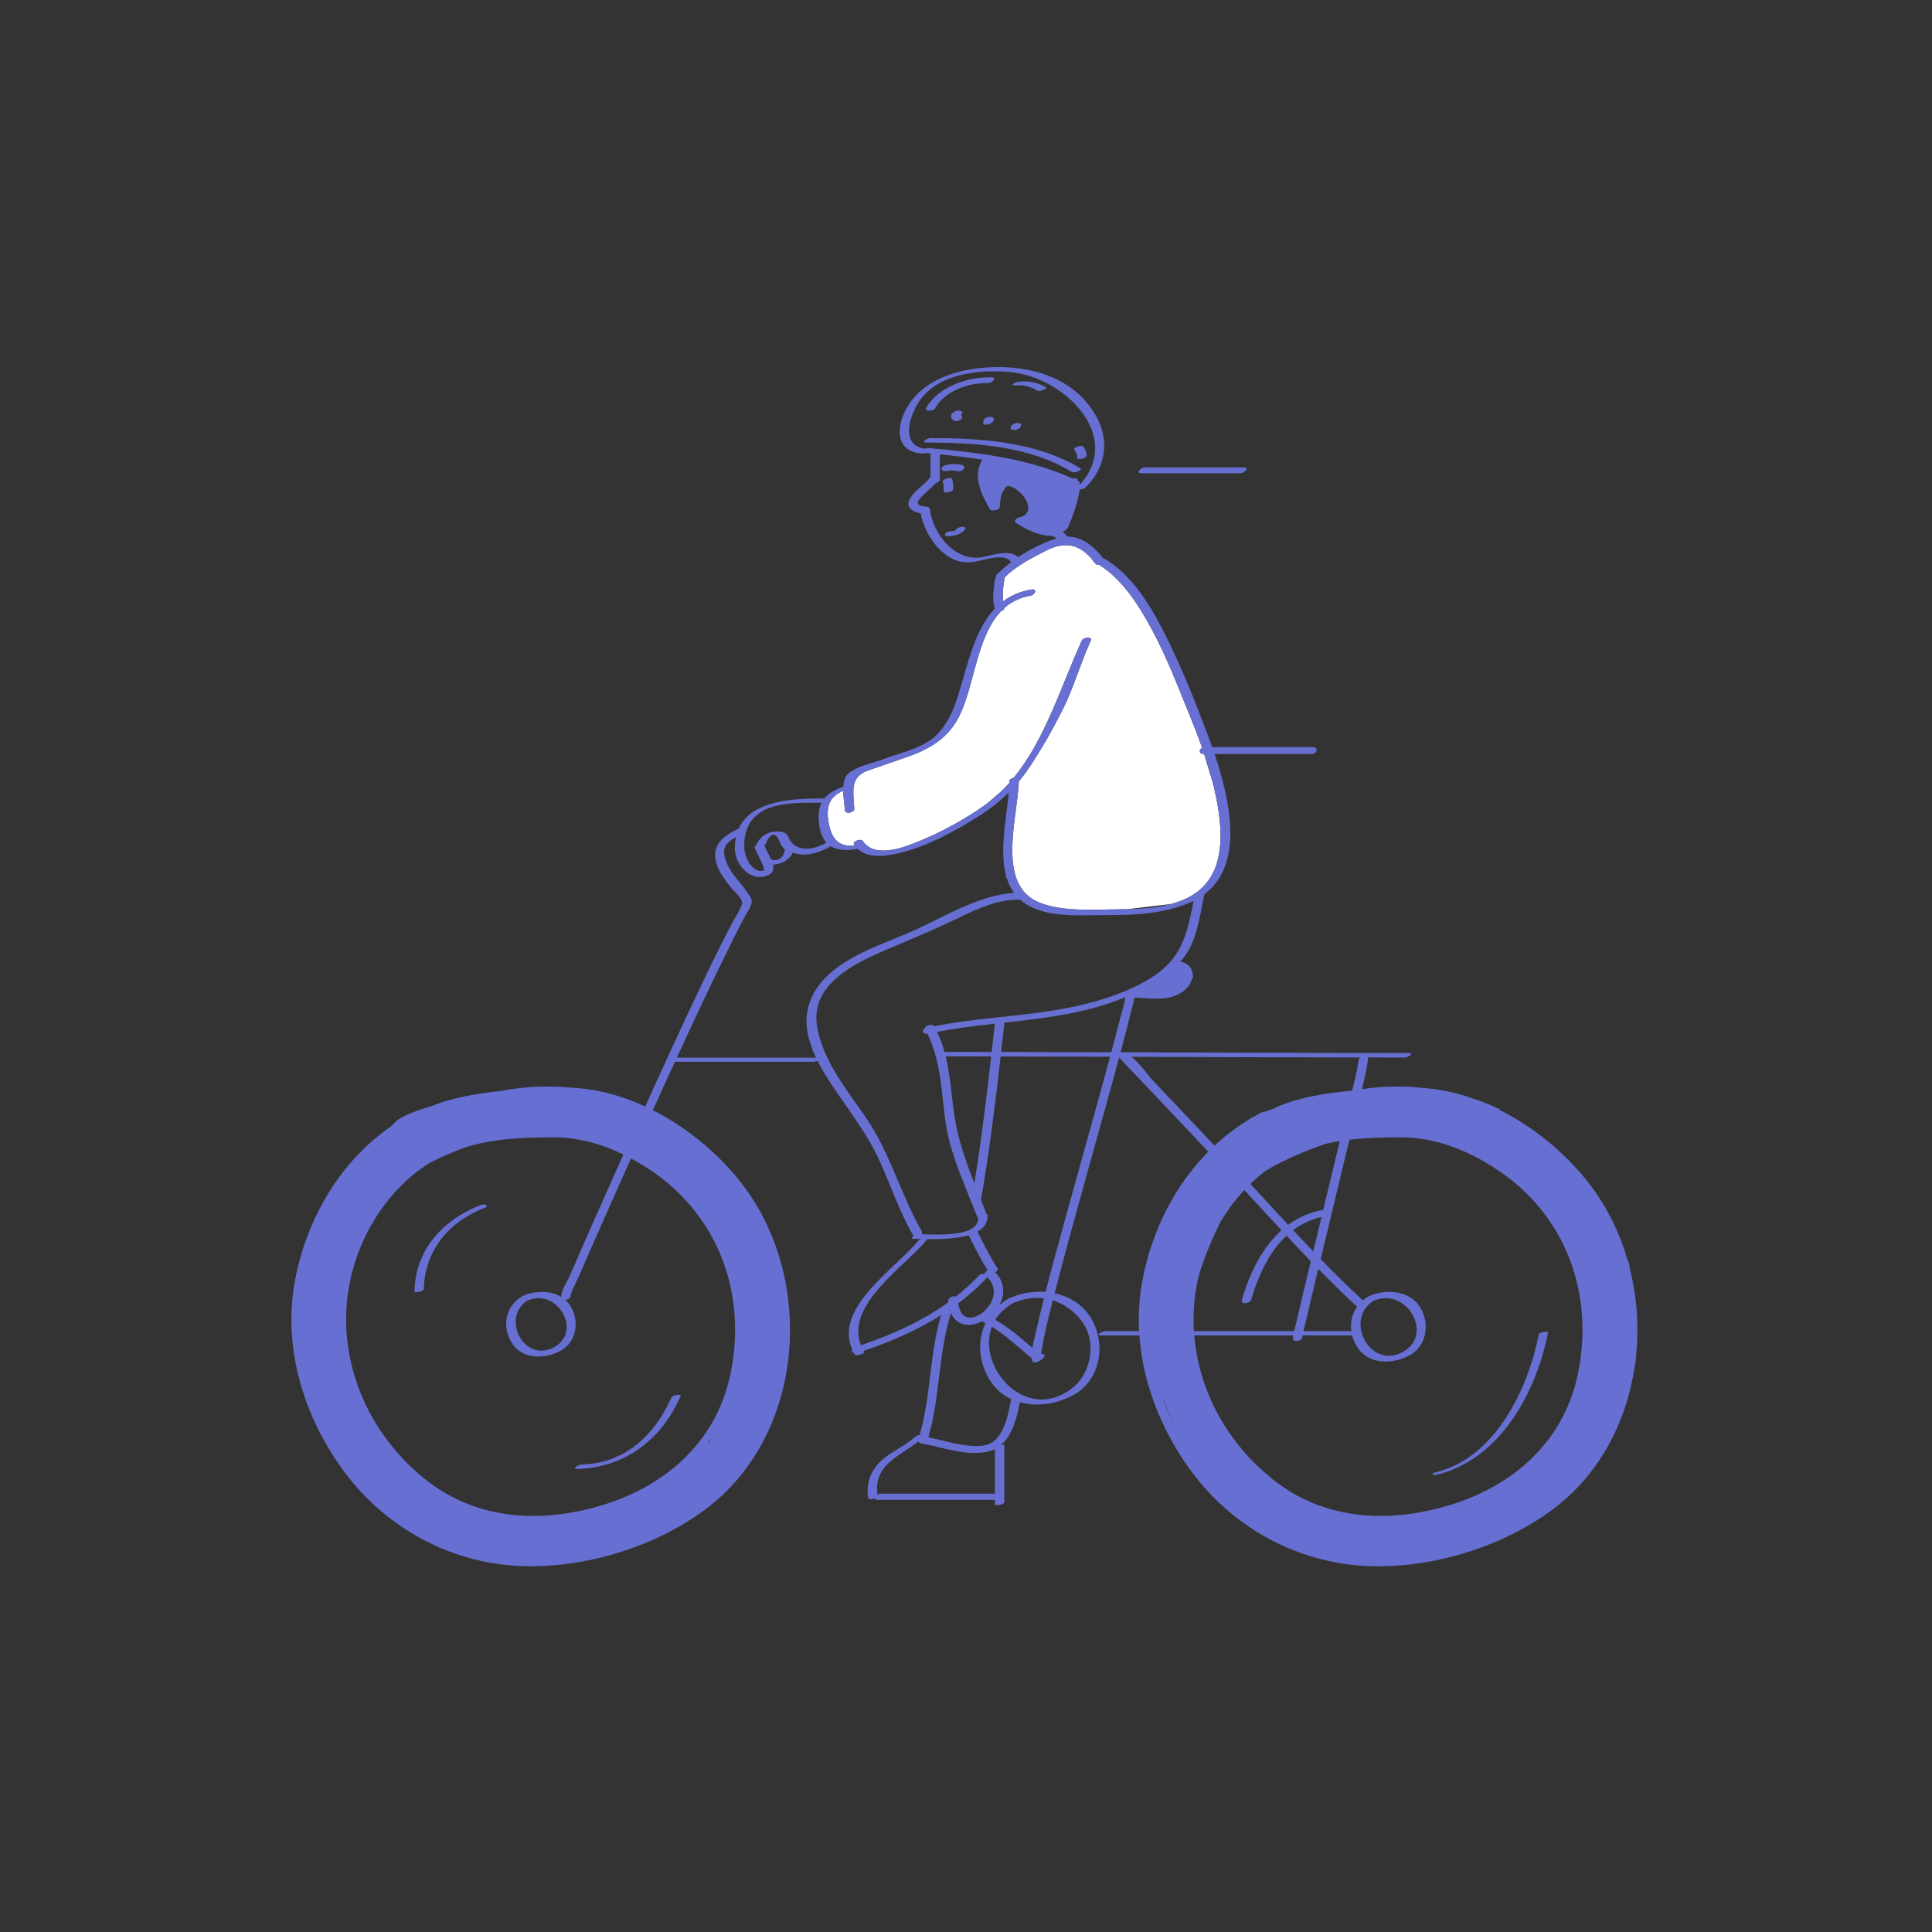 <?xml version="1.0" standalone="no"?>
<svg version="1.1" id="Layer_1" xmlns="http://www.w3.org/2000/svg" xmlns:xlink="http://www.w3.org/1999/xlink" x="0px" y="0px" width="595.28px" height="595.28px" viewBox="0 0 595.28 595.28" enable-background="new 0 0 595.28 595.28" xml:space="preserve">
<rect x="0" y="0" width="595.28" height="595.28" fill="#333333" stroke="none"/>
<path id="color_x5F_2" fill="#ffffff" d="M310.006,269.899c0.055,0.197,0.114,0.392,0.175,0.586
	c-0.139-0.163-0.219-0.258-0.219-0.258S309.978,270.111,310.006,269.899z M375.506,250.272c-0.436-3.046-1.051-6.047-1.801-9.014
	c-0.849-2.775-1.766-5.805-2.7-8.934c-0.025,0-0.052,0-0.078,0c-1.603,0-1.526-1.417-0.544-1.94
	c-1.221-3.462-2.555-6.888-3.946-10.285c-3.568-8.708-6.939-17.6-11.407-25.899c-4.05-7.526-8.947-15.472-16.314-20.143
	c-0.479,0.045-0.942-0.066-1.196-0.412c-0.139-0.188-0.278-0.359-0.417-0.537c-0.03-0.017-0.058-0.035-0.087-0.051
	c-0.26-0.14-0.347-0.305-0.323-0.475c-4.042-4.903-8.489-5.971-14.629-2.799c-4.426,2.287-8.944,4.541-12.499,8.107
	c-0.037,0.037-0.082,0.068-0.125,0.102c0.038,0.107,0.057,0.229,0.033,0.375c-0.328,2.091-0.688,4.639-0.398,6.894
	c2.355-1.748,5.193-3.017,8.684-3.616c1.976-0.34,1.182,1.657-0.313,1.914c-3.262,0.561-5.848,1.893-7.955,3.749
	c-0.033,0.45-0.486,0.812-1.034,0.993c-7.534,7.854-8.277,23.063-12.814,32.205c-3.41,6.869-9.015,10.244-16.1,12.707
	c-3.996,1.389-7.991,2.77-11.986,4.155c-5.954,2.064-4.517,6.665-4.346,11.911c0.038,1.147-2.874,1.689-2.92,0.277
	c-0.048-1.477-0.441-3.755-0.476-5.939c-4.371,1.899-5.359,5.045-4.496,9.865c0.879,4.92,3.019,7.541,8.031,7.051
	c-0.064-0.088-0.138-0.163-0.199-0.256c-0.696-1.043,2.111-2.02,2.684-1.16c3.84,5.757,13.551,1.697,18.425-0.373
	c6.652-2.826,13.07-6.361,18.981-10.528c0.479-0.337,0.934-0.696,1.394-1.05c1.408-1.207,2.773-2.398,3.938-3.424
	c0.835-0.816,1.649-1.651,2.422-2.522c0.006-0.183,0.014-0.369,0.016-0.548c0.005-0.481,0.637-0.861,1.311-1.005
	c9.905-12.086,14.689-28.601,21.059-42.388c0.42-0.91,3.322-1.215,2.711,0.109c-3.191,6.91-5.199,14.338-8.615,21.143
	c-2.989,5.955-6.314,11.874-10.002,17.425c-1.162,1.749-2.343,3.349-3.57,4.836c-0.26,9.376-5.434,26.511,1.973,34.374
	c0.221,0.084,0.344,0.219,0.388,0.381c0.962,0.928,2.106,1.719,3.49,2.326c7.049,3.091,16.664,2.385,24.265,2.312
	c1.05-0.011,2.129-0.024,3.224-0.05l13.591-1.599c2.42-0.655,4.725-1.574,6.797-2.876
	C376.361,270.175,376.846,259.64,375.506,250.272z"></path>
<path id="color_x5F_1" d="M297.356,163.073c-1.195,1.643-3.428,2.115-5.344,2.141c-0.42,0.006-1.174-0.229-0.766-0.775
	c0.411-0.551,1.271-0.763,1.918-0.771c0.646-0.008,1.114-0.057,1.508-0.598c0.397-0.547,1.281-0.772,1.918-0.771
	C297.017,162.299,297.759,162.52,297.356,163.073z M293.694,150.688c-0.001-1.047-0.03-2.074-0.342-3.082
	c-0.239-0.771-3.123,0.05-2.898,0.777c0.313,1.008,0.342,2.035,0.342,3.082C290.797,152.064,293.694,151.607,293.694,150.688z
	 M291.8,145.123c0.976-0.226,2.052-0.279,3.019,0.012c0.683,0.205,1.562-0.03,2.049-0.55c0.447-0.475,0.286-1.08-0.34-1.269
	c-1.681-0.506-3.52-0.38-5.208,0.012c-0.518,0.12-1.386,0.626-1.209,1.286C290.294,145.298,291.282,145.243,291.8,145.123z
	 M288.122,125.794c2.998-5.329,10.4-7.924,16.256-7.748c1.184,0.035,3.055-1.723,1.09-1.781c-7.14-0.213-16.375,2.828-20.064,9.389
	C284.687,126.928,287.612,126.7,288.122,125.794z M312.857,118.753c2.432-0.248,4.745,0.33,6.805,1.633
	c0.69,0.438,3.099-0.746,2.732-0.977c-2.495-1.58-5.358-2.09-8.273-1.793c-0.641,0.065-1.446,0.24-1.941,0.686
	C311.688,118.743,312.614,118.778,312.857,118.753z M333.006,144.384c-13.673-8.365-30.695-9.365-46.328-9.415
	c-0.912-0.003-3.142,1.375-1.197,1.381c15.085,0.048,31.616,1.014,44.813,9.089C331.071,145.913,333.584,144.738,333.006,144.384z
	 M331.915,141.187c0.012,0.565,2.915,0.1,2.898-0.777c-0.021-1.08-0.37-2.066-1.117-2.857c-0.537-0.57-3.232,0.472-2.723,1.012
	C331.642,139.272,331.896,140.231,331.915,141.187z M296.323,126.831c-0.425-0.508-1.428-0.398-1.943-0.122
	c-0.536,0.288-1.198,0.653-1.345,1.306c-0.124,0.553,0.258,1.021,0.616,1.395c0.486,0.504,1.367,0.382,1.943,0.122
	c0.398-0.18,1.221-0.818,0.729-1.329c-0.104-0.107-0.193-0.223-0.284-0.339C296.374,127.591,296.644,127.215,296.323,126.831z
	 M306.259,129.471c-0.619,0.909-1.615,1.524-2.77,1.356c-0.865-0.126-0.538-0.896-0.35-1.469c0.193-0.588,1.143-0.838,1.665-0.914
	c0.259-0.037,1.247-0.084,1.226,0.39C306.308,128.931,306.493,129.126,306.259,129.471z M303.289,129.935
	c-0.001,0-0.003,0.001-0.005,0.002C303.288,129.934,303.285,129.938,303.289,129.935
	C303.289,129.935,303.289,129.935,303.289,129.935z M314.272,131.742c0.086-0.129,0.171-0.257,0.257-0.386
	c0.872-1.313-2.088-1.322-2.764-0.305c-0.085,0.129-0.171,0.258-0.256,0.387C310.638,132.751,313.597,132.76,314.272,131.742z
	 M351.666,145.813c10.165,0,20.331,0,30.496,0c1.189,0,3.046-1.805,1.084-1.805c-10.165,0-20.331,0-30.496,0
	C351.561,144.009,349.704,145.813,351.666,145.813z M504.049,418.2c0.045,0.496-0.089,1.469-0.364,2.77
	c-2.523,17.235-10.913,33.449-25.346,44.168c-16.213,12.043-39.077,18.741-59.231,17.246c-21.274-1.578-40.543-12.836-52.889-30.203
	c-8.528-11.996-14.118-26.135-15.153-40.703c-3.933,0-7.865,0-11.797,0c-1.94,0,0.319-1.344,1.207-1.344c3.503,0,7.006,0,10.508,0
	c-0.284-5.504,0.081-11.061,1.195-16.58c2.939-14.564,9.793-28.281,20.107-38.709c-5.938-6.294-11.875-12.59-17.836-18.862
	c-2.512-2.644-5.021-5.291-7.568-7.901c-0.596-0.609-1.299-1.571-2.059-2.237c-3.389,12.537-6.912,25.038-10.385,37.552
	c-3.238,11.673-6.49,23.35-9.486,35.088c4.498,0.964,8.594,3.406,11.13,7.525c4.8,7.797,3.185,19.02-5.201,23.725
	c-5.04,2.828-11.248,3.83-16.635,2.338c-0.912,4.541-2.249,10.121-5.788,13.156c0.546-0.063,0.998-0.026,0.998,0.141
	c0,5.825,0,11.65,0,17.475c0,0.798-2.898,1.2-2.898,0.777c0-0.496,0-0.992,0-1.488c-12.027,0-24.056,0-36.084,0
	c-0.635,0-0.876-0.202-0.875-0.474c-0.832,0.363-2.025,0.433-2.104-0.095c-0.707-4.775,0.898-8.913,4.609-12.016
	c3.148-2.633,7.104-4.233,10.089-7.038c0.212-0.198,0.707-0.353,1.207-0.423c3.432-12.053,2.968-24.832,6.558-36.865
	c-7.434,4.688-15.659,8.258-23.88,10.984c0.071,0.127,0.128,0.252,0.204,0.379c0.227,0.377-2.47,1.487-2.898,0.777
	c-0.089-0.148-0.156-0.295-0.238-0.442c-0.579-0.137-0.799-0.643-0.569-1.129c-5.739-12.916,13.533-25.043,20.36-33.509
	c0.2-0.248,0.671-0.413,1.174-0.511c-0.939-0.021-1.755-0.04-2.388-0.043c-1.149-0.004-0.87-0.513-0.252-0.93
	c-0.055-0.055-0.104-0.116-0.144-0.187c-4.21-7.356-6.864-15.354-10.361-23.041c-2.837-6.239-6.606-11.603-10.496-17.202
	c-2.693-3.877-6.086-8.54-8.572-13.51c-0.375,0.17-0.779,0.293-1.041,0.293c-14.299,0-28.597,0-42.896,0
	c-0.884,1.923-1.771,3.843-2.651,5.767c-1.396,3.048-2.77,6.105-4.157,9.157c11.384,5.763,21.6,14.563,28.674,24.321
	c21.438,29.571,17.699,76.248-12.586,98.74c-16.214,12.043-39.077,18.741-59.231,17.246c-21.274-1.578-40.543-12.837-52.888-30.203
	c-12.007-16.89-18.2-38.024-14.041-58.627c3.771-18.676,13.979-35.956,29.666-46.695c0.222-0.245,0.442-0.49,0.634-0.713
	c1.815-2.117,6.787-3.959,11.678-5.342c6.635-2.777,14.152-3.866,21.234-4.643c0.031-0.006,0.058-0.012,0.088-0.018
	c7.441-1.469,14.387-1.609,20.495-1.083c2.329,0.095,4.642,0.293,6.919,0.636c5.76,0.867,11.498,2.689,17.001,5.236
	c1.735-3.814,3.455-7.637,5.206-11.443c0.383-0.832,0.766-1.663,1.148-2.495c-0.085-0.104,0-0.249,0.185-0.402
	c6.318-13.733,12.673-27.471,19.565-40.927c1.168-2.28,2.862-4.643,3.726-7.047c0.539-1.502-2.647-4.164-3.4-5.142
	c-1.577-2.045-3.38-4.302-4.254-6.771c-2.108-5.952,1.407-8.79,6.229-11.234c0.13-0.065,0.261-0.108,0.391-0.141
	c3.976-8.905,17.156-9.313,26.39-9.311c1.193-1.46,3.01-2.58,5.534-3.519c0.104-0.039,0.215-0.067,0.326-0.091
	c0.102-1.729,0.522-3.288,1.658-4.183c3.006-2.368,7.106-2.947,10.601-4.293c3.084-1.188,6.669-2.1,9.965-3.452
	c0.065-0.026,0.13-0.056,0.195-0.083c2.503-1.045,4.831-2.354,6.629-4.246c3.03-3.191,4.8-7.145,6.143-11.293
	c2.979-9.211,4.958-20.438,11.465-27.301c-0.843-2.721-0.382-6.212,0.046-8.945c0.039-0.248,0.189-0.461,0.398-0.636
	c-0.205-0.228-0.199-0.548,0.197-0.946c1.306-1.311,2.808-2.598,4.43-3.817c-0.086-0.039-0.16-0.089-0.211-0.161
	c-1.984-2.848-8.35-0.332-11.235,0.076c-2.107,0.299-4.015,0.156-5.983-0.647c-5.254-2.145-9.533-8.753-10.444-14.277
	c-2.519-0.528-4.988-1.937-3.156-4.815c1.574-2.472,4.234-3.944,6.027-6.213c0.036-0.045,0.079-0.083,0.12-0.122
	c0-2.449,0-4.898,0-7.347c-0.486-0.047-0.971-0.094-1.456-0.139c-0.31,0.109-0.592,0.179-0.76,0.172
	c-9.18-0.381-8.446-8.963-4.441-15.117c5.023-7.719,14.799-10.744,23.633-11.379c11.237-0.807,23.476,1.709,31.114,10.701
	c7.107,8.369,7.564,18.482-0.43,26.383c-0.254,0.251-1.011,0.447-1.668,0.513c-0.375,1.995-1.083,5.351-1.906,7.245
	c-0.262,0.845-0.562,1.655-0.899,2.411c-0.481,1.438-0.944,2.681-2.068,3.208c-0.119,0.11-0.246,0.208-0.374,0.305
	c0.57,0.309,1.044,0.713,1.363,1.314c4.473-0.076,8.318,3.076,11,6.547c8.72,4.908,14.388,14.137,18.803,22.828
	c5.026,9.897,9.246,20.357,13.16,30.738c0.555,1.473,1.145,3.067,1.739,4.754c10.309,0,20.616,0,30.925,0
	c1.966,0,1.406,2.133-0.254,2.133c-9.979,0-19.959,0-29.938,0c4.835,14.33,9.148,33.992-3.126,43.209
	c-1.552,6.869-2.187,14.676-6.98,20.242c-0.146,0.169-0.3,0.33-0.449,0.495c1.621,0.401,3.216,1.249,3.618,2.95
	c0.08,0.336,0.11,0.677,0.118,1.018c0.319,0.353,0.343,0.735-0.089,1.139c-0.219,1.131-0.786,2.201-1.596,3.031
	c-4.308,4.42-10.598,3.187-16.185,2.979c-0.19,1.465-0.73,3.016-1.03,4.269c-1.009,4.208-2.121,8.391-3.246,12.568
	c29.584,0.099,59.168,0.224,88.753,0.228c1.944,0-0.284,1.383-1.197,1.383c-3.821,0-7.644-0.014-11.466-0.018
	c0.126,0.141,0.193,0.326,0.163,0.572c-0.378,3.07-1.134,6.152-1.928,9.205c6.929-1.044,13.367-0.983,19.016-0.366
	c1.439,0.112,2.873,0.255,4.29,0.468c3.8,0.572,7.589,1.565,11.309,2.902c4.553,1.504,7.178,2.879,7.178,2.879h0.666l-0.167,0.408
	c11.534,5.758,21.896,14.647,29.047,24.512c4.802,6.624,8.331,14.109,10.591,21.986l0.529,1.094c0,0,0.026,0.41,0.072,1.131
	C504.4,399.583,505.055,409.001,504.049,418.2z M219.128,443.226c-0.388,0.549-0.795,1.08-1.201,1.611l0.787-0.693
	C218.714,444.144,218.867,443.821,219.128,443.226z M200.357,360.504c-1.938-1.294-3.918-2.486-5.936-3.573
	c-3.151,7.014-6.284,14.037-9.389,21.072c-2.248,5.096-4.491,10.193-6.688,15.313c-0.664,1.547-2.525,4.715-2.518,6.061
	c-0.033-0.016-0.065-0.031-0.099-0.047c0.061,0.444-0.258,0.937-1.104,1.106c-0.004,0.001-0.007,0.001-0.011,0.002
	c-0.146,0.029-0.31,0.048-0.475,0.054c0.652,0.569,1.237,1.236,1.716,2.032c2.761,4.589,1.824,10.982-3.143,13.68
	c-4.81,2.612-11.81,2.741-15.027-2.456c-3.116-5.031-2.013-11.277,3.235-14.373c0.132-0.078,0.284-0.134,0.445-0.172
	c0.103-0.061,0.218-0.119,0.359-0.174c3.492-1.341,7.926-1.408,11.178,0.558c0.014-1.958,1.947-4.829,2.687-6.546
	c2.318-5.391,4.679-10.766,7.051-16.133c3.124-7.069,6.277-14.126,9.444-21.176c-6.852-3.34-14.16-5.347-22.011-5.316
	c-8.712,0.035-18.772,0.393-27.314,3.324c-1.034,0.39-2.098,0.809-3.175,1.256c-0.205,0.091-0.415,0.174-0.617,0.27
	c-0.088,0.041-0.178,0.075-0.267,0.102c-2.108,0.896-4.249,1.883-6.314,2.934c-13.781,8.674-22.935,24.159-25.182,40.197
	c-2.183,15.573,2.13,31.517,11.371,44.231c6.696,9.214,15.708,17.091,26.522,21.046c12.381,4.527,25.311,4.087,37.938,0.715
	c20.848-5.567,37.481-19.371,42.03-41.127C230.188,398.868,221.507,374.611,200.357,360.504z M162.956,400.54
	c-0.109,0.042-0.219,0.069-0.329,0.09c-8.467,5.248-1.157,19.502,8.074,14.487C179.481,410.348,171.929,397.092,162.956,400.54z
	 M356.868,305.804c-1.181-0.063-2.381-0.131-3.377-0.189C354.61,305.723,355.755,305.81,356.868,305.804z M330.486,147.437
	c0.748-0.207,1.544-0.094,1.585,0.512c0.005,0.076,0.006,0.158,0.011,0.236c0.13,0.063,0.262,0.119,0.391,0.183
	c0.38,0.188,0.31,0.446,0.027,0.688c0.178,0.066,0.302,0.113,0.377,0.141c13.319-15.123-5.246-33.042-21.532-34.547
	c-10.012-0.926-23.567,0.505-28.924,10.311c-2.747,5.029-4.295,12.176,2.455,13.326c0.412-0.174,0.83-0.289,1.078-0.266
	C300.998,139.435,316.599,141.103,330.486,147.437z M313.735,171.672c3.758-2.521,7.966-4.61,11.92-5.788
	c-0.275-0.258-0.619-0.408-1.032-0.548c-0.17-0.058-0.303-0.145-0.401-0.248c-3.907,0.204-8.804-2.329-11.178-3.978
	c-0.893-0.618,0.216-1.527,0.894-1.666c4.521-0.928,3.018-5.229,0.474-7.59c-0.807-0.748-3.105-2.677-4.424-1.889
	c-0.451,0.605-0.901,1.336-1.314,2.074c-0.438,1.281-0.514,2.704-0.575,4.039c-0.027,0.602-0.818,1.024-1.569,1.104
	c-0.621,0.181-1.299,0.118-1.564-0.343c-2.637-4.582-5.378-10.257-2.27-15.214c-4.356-0.681-8.744-1.19-13.111-1.634
	c0,2.652,0,5.304,0,7.955c0,0.404-0.575,0.718-1.213,0.891c-1.293,1.39-2.85,2.534-4.137,3.93c-0.502,0.545-1.436,1.384-1.434,2.2
	c0.002,0.986,2.111,1.081,2.736,1.165c0.61,0.082,0.891,0.35,0.94,0.673c0.008,0.017,0.021,0.031,0.022,0.05
	c0.982,7.922,7.949,16.453,16.447,14.755C305.949,171.012,311.138,169.171,313.735,171.672z M255.317,253.483
	c0.879,4.92,3.019,7.541,8.031,7.051c-0.064-0.088-0.138-0.163-0.199-0.256c-0.696-1.043,2.111-2.02,2.684-1.16
	c3.84,5.757,13.551,1.697,18.425-0.373c6.652-2.826,13.07-6.361,18.981-10.528c0.479-0.337,0.934-0.696,1.394-1.05
	c1.392-1.071,2.702-2.215,3.938-3.424c0.835-0.816,1.649-1.651,2.422-2.522c0.006-0.183,0.014-0.369,0.016-0.548
	c0.005-0.481,0.637-0.861,1.311-1.005c9.905-12.086,14.689-28.601,21.059-42.388c0.42-0.91,3.322-1.215,2.711,0.109
	c-3.191,6.91-5.199,14.338-8.615,21.143c-2.989,5.955-6.314,11.874-10.002,17.425c-1.162,1.749-2.343,3.349-3.57,4.836
	c-0.26,9.376-5.434,26.511,1.973,34.374c0.221,0.084,0.344,0.219,0.388,0.381c0.962,0.928,2.106,1.719,3.49,2.326
	c7.049,3.091,16.664,2.385,24.265,2.312c1.05-0.011,2.129-0.024,3.224-0.05c4.462-0.104,9.216-0.415,13.591-1.599
	c2.42-0.655,4.725-1.574,6.797-2.876c8.733-5.486,9.218-16.021,7.878-25.389c-0.436-3.046-1.051-6.047-1.801-9.014
	c-0.762-3.012-1.662-5.986-2.656-8.934c-0.015,0-0.029,0-0.044,0c-0.025,0-0.052,0-0.078,0c-1.603,0-1.526-1.417-0.544-1.94
	c-1.221-3.462-2.555-6.888-3.946-10.285c-3.568-8.708-6.939-17.6-11.407-25.899c-4.05-7.526-8.947-15.472-16.314-20.143
	c-0.479,0.045-0.942-0.066-1.196-0.412c-0.139-0.188-0.278-0.359-0.417-0.537c-0.03-0.017-0.058-0.035-0.087-0.051
	c-0.26-0.14-0.347-0.305-0.323-0.475c-4.042-4.903-8.489-5.971-14.629-2.799c-4.426,2.287-8.944,4.541-12.499,8.107
	c-0.037,0.037-0.082,0.068-0.125,0.102c0.038,0.107,0.057,0.229,0.033,0.375c-0.328,2.091-0.688,4.639-0.398,6.894
	c2.355-1.748,5.193-3.017,8.684-3.616c1.976-0.34,1.182,1.657-0.313,1.914c-3.262,0.561-5.848,1.893-7.955,3.749
	c-0.033,0.45-0.486,0.812-1.034,0.993c-7.534,7.854-8.277,23.063-12.814,32.205c-3.41,6.869-9.015,10.244-16.1,12.707
	c-3.996,1.389-7.991,2.77-11.986,4.155c-5.954,2.064-4.517,6.665-4.346,11.911c0.038,1.147-2.874,1.689-2.92,0.277
	c-0.048-1.477-0.441-3.755-0.476-5.939C255.442,245.518,254.454,248.663,255.317,253.483z M229.962,264.063
	c0.527,1.258,1.16,2.729,2.392,3.461c0.951,0.83,1.99,1.038,3.118,0.624c-0.49-2.536-2.135-4.606-2.926-7.034
	c-0.061-0.188,0.088-0.381,0.343-0.553c1.401-3.183,4.088-4.641,7.534-4.33c1.005,0.09,2.039,0.619,2.438,1.6
	c2.026,4.981,7.744,4.142,11.783,1.803c-1.119-1.219-1.881-2.968-2.225-5.373c-0.416-2.912-0.199-5.154,0.719-6.949
	c-0.078,0.014-0.153,0.022-0.219,0.022c-8.456-0.007-21.246-0.614-23.314,10.075C229.192,259.54,229.097,262.005,229.962,264.063z
	 M241.241,261.132c-0.357-0.468-0.622-0.791-0.826-1.351c-0.579-1.584-2.165-5.186-4.629,0.419c-0.053,0.12-0.147,0.23-0.269,0.328
	c0.45,1.232,1.463,2.812,2.138,4.348c0.813,0.15,1.757,0.254,2.471-0.186c0.983-0.605,1.428-1.646,1.68-2.727
	c0.017-0.072,0.057-0.141,0.107-0.207C241.659,261.573,241.425,261.372,241.241,261.132z M251.421,325.877
	c-2.355-4.996-3.702-10.267-2.437-15.34c3.253-13.033,18.995-18.115,29.991-22.692c10.529-4.385,21.759-11.977,33.479-12.721
	c-1.024-1.395-1.754-2.961-2.274-4.639c-0.061-0.194-0.12-0.389-0.175-0.586c-2.142-7.752,0.107-17.821,0.811-25.727
	c-2.823,2.826-5.963,5.27-9.739,7.623c-7.052,4.396-14.71,8.626-22.8,10.744c-4.318,1.131-10.533,2.339-14.089-1.048
	c-0.201,0.087-0.417,0.155-0.632,0.188c-3.099,0.456-5.667,0.241-7.573-0.935c-2.958,1.658-6.586,3.07-10.01,2.397
	c-0.514-0.101-1.113-0.218-1.718-0.376c-1.099,2.318-3.53,3.471-6.078,3.643c0.318,1.406,0.029,2.645-1.72,3.347
	c-5.339,2.146-10.046-3.483-10.048-8.368c-0.001-1.25,0.127-2.392,0.35-3.447c-2.177,1.182-4.195,2.738-3.542,5.734
	c1.184,5.433,5.59,8.405,8.12,12.979c0.995,1.796-0.903,3.953-1.71,5.484c-1.284,2.438-2.539,4.893-3.77,7.357
	c-5.999,12.015-11.695,24.182-17.311,36.382C222.838,325.877,237.129,325.877,251.421,325.877z M301.419,375.216
	c0-0.005,0.002-0.009,0.002-0.014c-0.16-0.07-0.286-0.174-0.346-0.328c-3.814-9.92-8.643-19.83-9.936-30.496
	c-1.094-9.033-1.402-17.618-5.365-25.842c-1.401,0.178-1.891-1.072-0.824-1.647c-0.203-0.751,2.416-1.624,2.92-0.7
	c0.002,0.004,0.004,0.007,0.005,0.01c16.293-3.238,33.237-3.035,49.259-7.562c4.355-1.229,9.408-2.947,13.99-5.31
	c0.813-0.459,1.764-0.994,2.809-1.578c2.605-1.591,4.957-3.424,6.784-5.546c4.653-5.402,5.661-11.976,7.076-18.651
	c-0.445,0.22-0.89,0.439-1.367,0.639c-7.771,3.234-16.36,3.811-24.692,3.752c-7.482-0.052-17.424,0.941-24.27-2.602
	c-1.184-0.612-2.201-1.327-3.091-2.119c-0.003,0-0.006,0-0.009,0c-7.037-0.271-13.822,3.085-20.009,6.066
	c-5.676,2.736-11.443,5.175-17.243,7.636c-10.773,4.571-28.053,11.015-25.294,25.769c1.958,10.469,9.108,19.097,14.984,27.656
	c7.459,10.865,10.673,23.611,17.173,34.975c0.199,0.348,0.16,0.679-0.016,0.959C289.132,380.434,301.579,381.181,301.419,375.216z
	 M305.552,324.132c0.328-2.908,0.653-5.816,0.977-8.725c-5.959,0.666-11.907,1.395-17.768,2.543
	c0.967,2.043,1.693,4.098,2.265,6.169c0.036-0.003,0.073-0.009,0.105-0.009C295.938,324.11,300.745,324.126,305.552,324.132z
	 M291.381,325.495c1.421,5.843,1.734,11.828,2.657,18.105c1.072,7.297,3.511,14.165,6.175,20.971
	c2.106-12.965,3.702-26.004,5.182-39.055C300.724,325.511,296.052,325.497,291.381,325.495z M292.203,401.233
	c-0.011-0.105-0.029-0.213-0.038-0.318c-0.09-1.079,1.51-1.748,2.371-1.441c2.54-2,4.938-4.161,7.131-6.521
	c0.374-0.402,1.152-0.554,1.779-0.478c0.004-0.426,0.387-0.826,0.881-1.064c-2.212-3.462-4.043-7.154-5.88-10.826
	c-3.866,1.148-8.894,1.259-12.683,1.215c-6.779,8.377-25.392,20.119-20.513,32.671C274.649,411.37,284.078,407.103,292.203,401.233z
	 M304.205,393.53c-0.04,0.059-0.081,0.116-0.14,0.179c-2.688,2.892-5.655,5.511-8.824,7.888c0.291,1.772,0.959,3.711,2.716,4.258
	c0.907,0.282,1.861,0.133,2.753-0.221c0.26-0.197,0.65-0.385,1.047-0.516c0.381-0.229,0.736-0.482,1.058-0.744
	C306.303,401.534,307.633,396.816,304.205,393.53z M292.629,403.468c-0.096,0.065-0.194,0.129-0.29,0.193
	c0.164,0.052,0.311,0.127,0.422,0.231C292.714,403.753,292.671,403.61,292.629,403.468z M306.558,446.487
	c-0.397,0.195-0.813,0.368-1.254,0.507c-6.694,2.106-14.835-1.113-21.443-2.247c-0.451-0.078-0.785-0.283-0.895-0.617
	c-5.944,4.7-13.889,7.124-12.59,16.502c0.353-0.24,0.773-0.414,1.152-0.414c11.676,0,23.353,0,35.029,0
	C306.558,455.641,306.558,451.063,306.558,446.487z M311.556,431.086c-2.775-1.308-5.199-3.403-6.932-6.423
	c-3.178-5.54-3.437-11.813-0.965-16.99c-0.361-0.188-0.728-0.367-1.098-0.538c-1.859,0.929-3.977,1.44-5.995,0.813
	c-1.804-0.561-2.903-1.867-3.567-3.437c-0.006,0.09-0.022,0.186-0.055,0.289c-3.885,12.393-3.255,25.627-6.908,38.072
	c5.322,1.065,11.301,3.135,16.646,2.584C309.132,444.792,310.531,436.397,311.556,431.086z M324.393,400.655
	c-0.076,0.301-0.156,0.599-0.231,0.898c-1.02,4.061-2.052,8.131-2.824,12.247c-0.207,1.107-0.43,2.231-0.508,3.358
	c0.76,0.01,1.346,0.317,0.89,0.979c-0.66,0.959-3.615,2.865-3.815,0.547c-0.006-0.061-0.002-0.123-0.007-0.186
	c-4.009-3.261-7.852-7-12.281-9.721c-2.882,7.489,1.508,16.781,8.546,20.628c0.069,0.027,0.132,0.061,0.188,0.101
	c4.625,2.447,10.358,2.551,15.918-1.719c5.969-4.585,7.706-14.33,3.147-20.557C331.08,404.043,327.913,401.765,324.393,400.655z
	 M318.092,415.295c0.273-1.692,0.742-3.389,1.096-4.962c0.772-3.44,1.601-6.869,2.46-10.291c-2.787-0.376-5.708-0.038-8.557,1.133
	c-0.212,0.087-0.429,0.127-0.639,0.137c-0.072,0.053-0.148,0.105-0.238,0.156c-2.527,1.43-4.344,3.217-5.557,5.199
	C310.828,408.952,314.458,412.192,318.092,415.295z M342.028,325.602c-11.24-0.037-22.481-0.062-33.723-0.08
	c-1.673,14.731-3.483,29.447-6.025,44.058c-0.007,0.04-0.023,0.076-0.036,0.115c0.583,1.465,1.163,2.932,1.729,4.402
	c0.004,0.01,0.002,0.018,0.005,0.027c0.201,0.055,0.335,0.155,0.339,0.314c0.063,2.335-1.195,3.937-3.158,5.037
	c0.024,0.033,0.053,0.064,0.072,0.104c1.885,3.768,3.746,7.561,6.055,11.091c0.347,0.531-0.068,1.032-0.673,1.325
	c2.963,2.917,3.101,6.822,1.344,10.086c0.909-0.782,1.916-1.497,3.026-2.125c0.249-0.141,0.504-0.211,0.745-0.229
	c0.045-0.021,0.082-0.044,0.132-0.064c3.193-1.313,6.788-1.861,10.287-1.586c2.151-8.424,4.495-16.803,6.804-25.178
	c4.002-14.521,8.104-29.016,12.063-43.549C341.354,328.102,341.689,326.851,342.028,325.602z M345.241,313.31
	c0.396-1.623,1.359-4.197,1.443-6.055c-0.811,0.333-1.62,0.654-2.426,0.959c-11.172,4.234-22.972,5.561-34.783,6.864
	c-0.001,0.007,0.001,0.013,0,0.021c-0.335,3.013-0.672,6.025-1.013,9.038c11.313,0.018,22.627,0.042,33.94,0.079
	C343.383,320.589,344.349,316.958,345.241,313.31z M361.744,438.856c-1.294-2.857-2.574-5.878-3.81-8.983
	C359.025,432.938,360.3,435.938,361.744,438.856z M374.22,352.999c3.137-2.928,6.558-5.568,10.27-7.848
	c0.746-0.551,1.683-1.078,2.753-1.58c0.45-0.246,0.885-0.512,1.343-0.748c0.303-0.156,0.615-0.212,0.9-0.201
	c0.881-0.338,1.806-0.66,2.753-0.967c0.071-0.043,0.144-0.086,0.229-0.127c7.205-3.428,15.669-4.588,23.524-5.436
	c0.205-0.021,0.414-0.043,0.62-0.064c0.811-3.112,1.59-6.256,1.976-9.389c0.043-0.348,0.309-0.628,0.661-0.826
	c-23.536-0.029-47.072-0.11-70.608-0.191c2.612,2.045,5.2,5.848,6.52,7.232C361.535,339.549,367.876,346.275,374.22,352.999z
	 M418.157,402.592c-4.095-3.739-8.068-7.636-11.973-11.616c-0.646,2.688-1.293,5.375-1.934,8.064
	c-0.745,3.131-1.493,6.263-2.209,9.401c-0.08,0.35-0.25,1.032-0.41,1.692c4.915,0,9.829,0,14.743,0
	C416.011,407.46,416.601,404.792,418.157,402.592z M407.173,374.979c-3.328,0.743-6.226,2.156-8.74,4.058
	c2.051,2.197,4.109,4.386,6.188,6.554C405.472,382.053,406.319,378.515,407.173,374.979z M407.454,372.814
	c0.088-0.017,0.159-0.004,0.242-0.01c0.173-0.718,0.344-1.436,0.518-2.153c1.533-6.355,3.065-12.711,4.59-19.067
	c-1.437,0.228-2.857,0.502-4.256,0.827c-5.52,1.787-12.711,4.844-18.444,8.232c-1.698,1.279-3.313,2.663-4.842,4.145
	c3.877,4.193,7.75,8.412,11.65,12.611C399.925,375.181,403.415,373.563,407.454,372.814z M367.856,410.134
	c10.281,0,20.561,0,30.841,0c0.156-0.527,0.323-1.031,0.417-1.441c0.719-3.138,1.463-6.271,2.209-9.402
	c0.848-3.557,1.711-7.109,2.565-10.664c-2.519-2.605-5.011-5.241-7.485-7.895c-5.415,5.063-8.814,12.469-10.861,19.683
	c-0.354,1.253-3.322,1.592-2.934,0.225c2.279-8.038,6.146-16.112,12.249-21.567c-3.836-4.129-7.645-8.28-11.462-12.396
	c-2.811,3.008-5.291,6.337-7.395,9.899c-2.536,5.019-4.903,10.846-6.566,16.13c-0.471,1.916-0.859,3.85-1.132,5.793
	C367.76,402.372,367.62,406.269,367.856,410.134z M450.039,464.649c-0.22,0.073-0.44,0.142-0.661,0.213l0.336-0.053L450.039,464.649
	z M461.456,360.504c-9.168-6.115-19.186-10.132-30.283-10.089c-4.883,0.02-10.188,0.143-15.414,0.76
	c-1.537,6.409-3.071,12.818-4.617,19.225c-1.412,5.849-2.823,11.697-4.23,17.547c4.238,4.363,8.558,8.628,13.004,12.73
	c0.514-0.442,1.072-0.856,1.693-1.223c0.141-0.083,0.305-0.142,0.479-0.18c0.104-0.063,0.222-0.123,0.367-0.18
	c5.107-1.966,12.075-1.373,15.178,3.784c2.961,4.923,1.99,11.835-3.352,14.738c-5.182,2.816-12.688,2.94-16.152-2.655
	c-0.693-1.119-1.182-2.295-1.49-3.484c-5.104,0-10.209,0-15.314,0c-0.033,0.164-0.056,0.291-0.05,0.32
	c-0.007,0-0.015-0.002-0.022-0.002c0.148,0.268,0.058,0.614-0.466,0.993c-0.005,0.003-0.009,0.006-0.013,0.009
	c-0.535,0.388-2.182,0.768-2.396-0.225c-0.07-0.326-0.053-0.702,0.006-1.096c-10.137,0-20.273,0-30.411,0
	c0.942,11.197,5.028,22.066,11.703,31.251c1.97,2.71,4.145,5.299,6.501,7.712c1.629,1.597,3.549,3.363,5.722,5.18
	c4.313,3.432,9.095,6.251,14.3,8.154c12.381,4.527,25.311,4.087,37.938,0.715c20.848-5.567,37.481-19.371,42.03-41.127
	C491.285,398.868,482.604,374.611,461.456,360.504z M432.201,416.567c9.687-5.264,1.358-19.764-8.517-15.961
	c-0.117,0.045-0.237,0.073-0.356,0.094c-0.721,0.443-1.335,0.945-1.856,1.492c0.018,0.144-0.157,0.318-0.43,0.485
	C415.588,409.354,423.06,421.537,432.201,416.567z M148.139,371.281c-11.625,4.479-20.113,13.679-20.444,26.55
	c-0.017,0.67,2.873,0.213,2.898-0.777c0.303-11.798,7.82-20.688,18.618-24.849C151.122,371.469,149.341,370.818,148.139,371.281z
	 M179.091,451.257c-0.875,0.02-3.148,1.379-1.211,1.336c14.732-0.328,26.067-9.184,31.852-22.484
	c0.281-0.646-2.521-0.349-2.871,0.457C201.776,442.256,192.364,450.962,179.091,451.257z M442.562,453.584
	c-1.693,0.418-1.471,1.206,0.211,0.791c19.642-4.849,30.592-25.474,34.238-43.958c0.041-0.207-2.73-0.073-2.898,0.777
	C470.793,428.026,460.712,449.103,442.562,453.584z" fill="#6770d2"></path>
</svg>